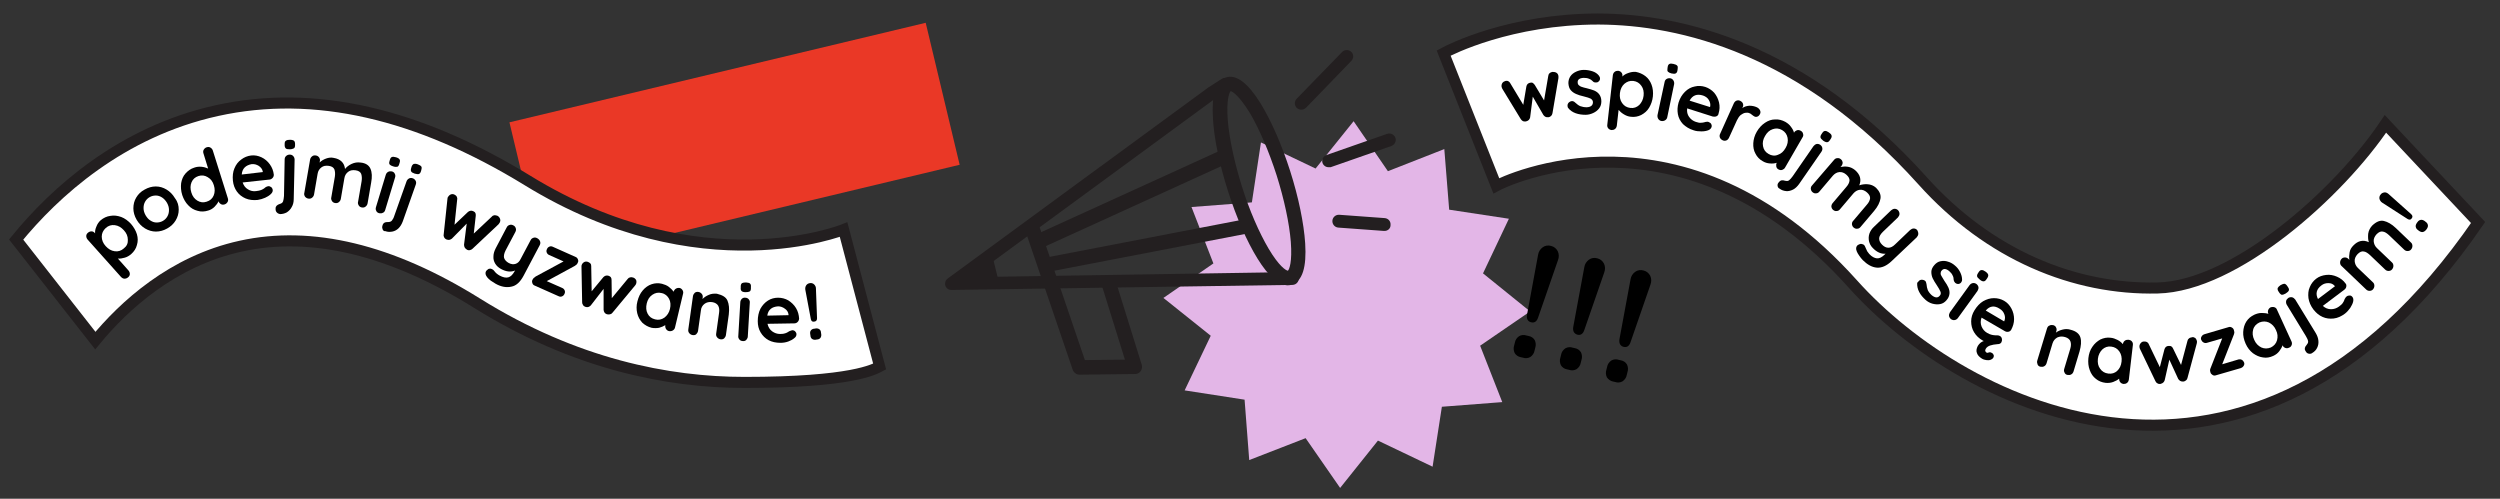 <?xml version="1.0" encoding="utf-8"?>
<!-- Generator: Adobe Illustrator 24.1.0, SVG Export Plug-In . SVG Version: 6.00 Build 0)  -->
<svg version="1.1" id="Warstwa_1" xmlns="http://www.w3.org/2000/svg" xmlns:xlink="http://www.w3.org/1999/xlink" x="0px" y="0px"
	 viewBox="0 0 1130.3 225.5" style="enable-background:new 0 0 1130.3 225.5;" xml:space="preserve">
<rect x="0" y="0" width="1130.3" height="225.5" fill="#333333" stroke="none"/>
<style type="text/css">
	.st0{fill:none;stroke:#EA3826;stroke-width:66;stroke-miterlimit:10;}
	.st1{fill:#E3B6E7;}
	.st2{fill:#FFFFFF;stroke:#231F20;stroke-width:5;stroke-miterlimit:10;}
	.st3{enable-background:new    ;}
	.st4{fill:#231F20;}
</style>
<line class="st0" x1="426.2" y1="42.4" x2="238" y2="87.4"/>
<polygon class="st1" points="691.8,140.8 669.2,156.3 679.2,181.8 651.9,183.9 647.7,211 623,199.2 605.9,220.6 590.3,198.1 
	564.8,208 562.7,180.7 535.6,176.5 547.4,151.8 526,134.7 548.6,119.1 538.7,93.6 566,91.5 570.1,64.4 594.8,76.2 612,54.8 
	627.5,77.4 653,67.4 655.2,94.8 682.2,98.9 670.5,123.6 "/>
<path d="M684.8,159.6c-0.5-1.1-0.6-2.3-0.2-3.5l0.3-1.2c0.2-1.2,0.9-2.2,1.9-2.9c1-0.6,2.3-0.7,3.4-0.3l0.9,0.2
	c1.2,0.2,2.2,0.9,2.8,1.9c0.5,1.1,0.6,2.3,0.2,3.5l-0.3,1.2c-0.2,1.2-0.9,2.2-1.9,2.9c-1,0.6-2.3,0.7-3.4,0.3l-0.9-0.2
	C686.4,161.3,685.4,160.6,684.8,159.6z M690.4,142.3l5-27.1c0.2-1.4,1-2.6,2.1-3.4c1.1-0.8,2.5-1,3.8-0.6c1.3,0.3,2.4,1.2,3,2.4
	c0.6,1.3,0.6,2.7,0.1,4l-9,26c-0.6,1.8-1.7,2.5-3.2,2.1S690.1,144.1,690.4,142.3L690.4,142.3z"/>
<path d="M705.7,165.1c-0.5-1.1-0.6-2.3-0.2-3.5l0.3-1.2c0.2-1.2,0.9-2.2,1.9-2.9c1-0.6,2.3-0.7,3.4-0.3l0.9,0.2
	c1.2,0.2,2.2,0.9,2.8,1.9c0.5,1.1,0.6,2.3,0.2,3.5l-0.3,1.2c-0.2,1.2-0.9,2.2-1.9,2.9c-1,0.6-2.3,0.7-3.4,0.3l-0.9-0.2
	C707.3,166.8,706.3,166.1,705.7,165.1z M711.3,147.8l5-27c0.2-1.4,1-2.6,2.1-3.4c1.1-0.8,2.5-1,3.8-0.6c1.3,0.3,2.4,1.2,3,2.4
	c0.6,1.3,0.6,2.7,0.1,4l-9,26c-0.6,1.8-1.7,2.5-3.2,2.1C711.6,150.8,711,149.6,711.3,147.8z"/>
<path d="M726.5,170.6c-0.5-1.1-0.6-2.3-0.2-3.5l0.3-1.2c0.2-1.2,0.9-2.2,1.9-2.9c1-0.6,2.3-0.7,3.4-0.3l0.9,0.2
	c1.2,0.2,2.2,0.9,2.8,1.9c0.5,1.1,0.6,2.3,0.2,3.5l-0.3,1.2c-0.2,1.2-0.9,2.2-1.9,2.9c-1,0.6-2.3,0.7-3.4,0.3l-0.9-0.2
	C728.2,172.3,727.2,171.6,726.5,170.6z M732.2,153.3l5-27c0.2-1.4,1-2.6,2.1-3.4c1.1-0.8,2.5-1,3.8-0.6c1.3,0.3,2.4,1.2,3,2.4
	c0.6,1.3,0.6,2.7,0.1,4l-9,26c-0.6,1.8-1.7,2.5-3.2,2.1S731.9,155.1,732.2,153.3z"/>
<path class="st2" d="M837.8,128.5c-77.1-86-158-46.3-161.3-44.5L652.7,24c2.9-1.6,30.2-15.4,69.9-15.4h0.3
	c37,0.2,92.4,13.1,146.4,73.2c30,33.4,68.6,49.3,106.2,48.4c35-0.8,82.1-42.9,103-74.2l41.9,44.6
	C1017.6,250.2,887.9,184.4,837.8,128.5z"/>
<g class="st3">
	<path d="M703.7,32.9c0.5,0.3,0.8,0.8,0.9,1.5c0,0.2,0,0.5,0,0.9l-2.7,15.9c-0.1,0.5-0.3,0.9-0.6,1.2c-0.3,0.3-0.7,0.5-1.1,0.6
		l-0.3,0c-0.8,0.1-1.5-0.2-2.1-1l-4.8-8.3l-1.2,9.4c-0.2,0.9-0.8,1.5-1.6,1.7l-0.3,0.1c-0.4,0.1-0.9,0-1.3-0.1
		c-0.4-0.2-0.7-0.5-1-0.9l-8.4-13.8c-0.1-0.2-0.2-0.5-0.3-0.8c-0.1-0.6,0-1.2,0.3-1.7c0.3-0.5,0.8-0.8,1.4-1
		c0.5-0.1,0.9-0.1,1.3,0.1c0.4,0.2,0.7,0.5,0.9,0.9l5.9,9.8l1.4-8.3c0.2-1,0.8-1.5,1.7-1.7c0.5-0.1,0.9-0.1,1.2,0.1s0.6,0.5,0.9,0.9
		l4.2,7l1.9-11.1c0.1-0.5,0.2-0.9,0.6-1.2c0.3-0.3,0.7-0.5,1.3-0.6C702.7,32.5,703.2,32.6,703.7,32.9z"/>
</g>
<g class="st3">
	<path d="M708.7,47.7c0-0.6,0.3-1.2,0.9-1.6c0.3-0.2,0.7-0.4,1.1-0.4c0.5,0,1,0.2,1.5,0.7c0.8,0.7,1.5,1.3,2.3,1.6
		c0.8,0.3,1.8,0.5,2.9,0.5c1.9-0.1,2.8-0.9,2.8-2.3c0-0.7-0.4-1.2-1-1.6c-0.7-0.3-1.7-0.7-3.1-1c-1.4-0.3-2.6-0.7-3.5-1.1
		c-0.9-0.4-1.7-0.9-2.4-1.7s-1-1.8-1.1-3.2c0-1.2,0.3-2.2,0.9-3.1s1.5-1.6,2.6-2.1c1.1-0.5,2.2-0.8,3.5-0.8c1.3,0,2.5,0.2,3.8,0.6
		c1.3,0.4,2.3,1.1,3,2c0.3,0.4,0.5,0.8,0.5,1.3c0,0.6-0.2,1-0.7,1.4c-0.3,0.3-0.7,0.4-1.2,0.4c-0.5,0-1-0.1-1.3-0.5
		c-0.5-0.5-1-0.9-1.8-1.2c-0.7-0.3-1.5-0.4-2.4-0.4c-1.9,0.1-2.8,0.8-2.7,2.1c0,0.5,0.2,1,0.6,1.3c0.4,0.3,0.8,0.6,1.3,0.7
		c0.5,0.2,1.3,0.4,2.2,0.6c1.3,0.3,2.5,0.7,3.3,1c0.9,0.4,1.7,0.9,2.3,1.7s1,1.8,1,3.2c0,1.2-0.3,2.3-1,3.2
		c-0.7,0.9-1.6,1.6-2.7,2.1c-1.1,0.5-2.2,0.8-3.4,0.8c-1.6,0-3.1-0.2-4.5-0.7c-1.4-0.5-2.6-1.3-3.5-2.5
		C708.8,48.5,708.7,48.1,708.7,47.7z"/>
</g>
<g class="st3">
	<path d="M743.9,34.4c1.3,1,2.2,2.3,2.8,3.9c0.6,1.6,0.8,3.4,0.6,5.3c-0.2,1.9-0.8,3.6-1.7,5.1c-0.9,1.5-2.1,2.5-3.6,3.3
		c-1.4,0.7-3,1-4.6,0.8c-1.2-0.1-2.2-0.5-3.2-1.1c-1-0.6-1.8-1.3-2.4-2l-0.8,7.1c-0.1,0.6-0.3,1.1-0.8,1.5c-0.5,0.4-1,0.5-1.6,0.5
		c-0.6-0.1-1.1-0.3-1.5-0.8c-0.4-0.5-0.5-1-0.4-1.7l2.5-22.3c0.1-0.6,0.3-1.1,0.8-1.5c0.5-0.4,1-0.5,1.6-0.5
		c0.6,0.1,1.1,0.3,1.5,0.8c0.4,0.5,0.5,1,0.4,1.7l0,0.1c0.7-0.7,1.5-1.2,2.7-1.6c1.1-0.4,2.2-0.6,3.4-0.5
		C741.1,32.8,742.6,33.4,743.9,34.4z M741.1,47.5c1.1-1.1,1.8-2.5,2-4.2c0.2-1.7-0.1-3.3-1-4.5c-0.9-1.3-2.1-2-3.6-2.2
		c-1.6-0.2-2.9,0.3-4.1,1.3c-1.1,1-1.8,2.4-2,4.2c-0.2,1.7,0.1,3.3,1,4.5c0.9,1.3,2.1,2,3.7,2.2C738.7,49,740,48.5,741.1,47.5z"/>
</g>
<g class="st3">
	<path d="M752.8,54.4c-0.5,0.3-1.1,0.4-1.7,0.3c-0.6-0.1-1.1-0.5-1.4-1c-0.3-0.5-0.4-1.1-0.3-1.7l3.2-14.9c0.1-0.6,0.4-1.1,0.9-1.4
		c0.5-0.3,1.1-0.4,1.7-0.3c0.6,0.1,1.1,0.5,1.4,1c0.3,0.5,0.4,1.1,0.3,1.7L753.8,53C753.7,53.6,753.3,54.1,752.8,54.4z M754.1,32.4
		c-0.3-0.3-0.3-0.8-0.2-1.5l0.1-0.7c0.1-0.7,0.4-1.1,0.8-1.3s1-0.2,1.8,0c0.8,0.2,1.4,0.4,1.7,0.8c0.3,0.3,0.3,0.8,0.2,1.5l-0.1,0.7
		c-0.1,0.7-0.4,1.1-0.8,1.3c-0.4,0.2-1,0.2-1.9,0C754.9,33,754.4,32.7,754.1,32.4z"/>
</g>
<g class="st3">
	<path d="M776,52.6c-0.5,0.2-1.1,0.2-1.6,0.1L762.8,49c-0.2,1.5,0.1,2.8,0.9,3.9c0.8,1.1,1.8,1.8,3,2.2c1,0.3,1.7,0.5,2.3,0.4
		c0.6,0,1.1-0.1,1.5-0.2c0.4-0.1,0.6-0.2,0.8-0.2c0.5-0.1,0.9-0.1,1.3,0.1c0.5,0.2,0.9,0.5,1.1,0.9s0.3,0.9,0.1,1.4
		c-0.2,0.6-0.7,1.1-1.5,1.4c-0.8,0.3-1.8,0.5-3.1,0.5c-1.2,0-2.4-0.1-3.5-0.5c-2-0.6-3.5-1.6-4.8-2.8c-1.2-1.3-2-2.8-2.3-4.5
		c-0.3-1.7-0.2-3.4,0.3-5.2c0.6-2,1.6-3.6,2.9-4.9c1.3-1.3,2.8-2.1,4.4-2.4c1.6-0.4,3.2-0.3,4.8,0.2c1.5,0.5,2.9,1.4,4,2.6
		c1.1,1.3,1.8,2.8,2.2,4.4c0.4,1.7,0.3,3.4-0.2,5C776.9,52,776.6,52.3,776,52.6z M763.9,45.5l9.2,2.9l0.1-0.2c0.2-1,0-2-0.6-3
		c-0.6-1-1.5-1.6-2.6-2C767.2,42.3,765.2,43.1,763.9,45.5z"/>
</g>
<g class="st3">
	<path d="M795.7,49.8c0.3,0.6,0.3,1.1,0.1,1.6c-0.3,0.7-0.7,1.1-1.2,1.3s-1,0.2-1.5-0.1c-0.3-0.2-0.7-0.4-1-0.7
		c-0.1-0.1-0.2-0.2-0.4-0.3c-0.2-0.2-0.4-0.3-0.7-0.4c-0.6-0.3-1.2-0.3-1.9-0.2c-0.7,0.1-1.4,0.5-2.1,1c-0.7,0.6-1.2,1.4-1.7,2.4
		l-3.6,7.9c-0.3,0.6-0.7,1-1.2,1.2c-0.6,0.2-1.1,0.2-1.7-0.1c-0.6-0.3-1-0.7-1.2-1.2c-0.2-0.6-0.2-1.1,0.1-1.7l6.2-13.8
		c0.3-0.6,0.7-1,1.2-1.2c0.6-0.2,1.1-0.2,1.7,0.1c0.6,0.3,1,0.7,1.2,1.2c0.2,0.6,0.2,1.1-0.1,1.7l-0.2,0.4c0.9-0.7,2-1,3.2-1.1
		c1.2,0,2.3,0.2,3.4,0.7C794.9,48.8,795.4,49.2,795.7,49.8z"/>
</g>
<g class="st3">
	<path d="M815.2,60.5c0.2,0.6,0.1,1.1-0.3,1.7l-7.8,13.5c-0.3,0.6-0.8,0.9-1.3,1.1c-0.6,0.2-1.1,0.1-1.7-0.2s-0.9-0.8-1-1.3
		c-0.1-0.6-0.1-1.1,0.2-1.7c-0.9,0.3-1.9,0.4-3.1,0.3c-1.2-0.1-2.2-0.4-3.2-1c-1.5-0.8-2.6-2-3.3-3.4c-0.8-1.4-1.1-3-1-4.8
		c0.1-1.7,0.6-3.5,1.6-5.2c1-1.7,2.2-3,3.7-4s3-1.5,4.6-1.5c1.6-0.1,3.1,0.3,4.6,1.1c1,0.6,1.9,1.3,2.5,2.2c0.7,0.9,1.2,1.8,1.4,2.7
		l0,0c0.3-0.6,0.8-0.9,1.3-1.1c0.6-0.2,1.1-0.1,1.7,0.2S815.1,59.9,815.2,60.5z M803.8,70c1.5-0.5,2.6-1.5,3.5-3.1
		c0.9-1.5,1.2-3.1,0.9-4.6c-0.3-1.5-1.1-2.7-2.5-3.5c-1.4-0.8-2.8-0.9-4.2-0.4c-1.5,0.5-2.6,1.5-3.5,3.1c-0.9,1.5-1.2,3-0.9,4.6
		s1.1,2.7,2.5,3.5C800.9,70.4,802.4,70.6,803.8,70z"/>
</g>
<g class="st3">
	<path d="M803.7,84.1c-0.1-0.5,0-1.1,0.4-1.5l0.2-0.3c0.6-0.8,1.5-1,2.7-0.6c0.8,0.2,1.4,0.2,1.9-0.2c0.5-0.4,1-1,1.6-1.8l9.4-13.6
		c0.4-0.5,0.8-0.8,1.4-1c0.6-0.1,1.1,0,1.7,0.4c0.5,0.4,0.8,0.8,0.9,1.4c0.1,0.6,0,1.1-0.4,1.7l-10.1,14.6c-0.8,1.1-1.7,2-2.7,2.5
		s-2.1,0.8-3.1,0.7c-1.1-0.1-2.1-0.4-3-1.1C804.1,85.1,803.8,84.7,803.7,84.1z M823.1,62.2c-0.1-0.4,0-0.9,0.4-1.5l0.4-0.6
		c0.4-0.6,0.8-0.9,1.3-0.9c0.5,0,1,0.2,1.7,0.7c0.7,0.5,1.1,0.9,1.2,1.4s0,0.9-0.4,1.5l-0.4,0.6c-0.4,0.6-0.8,0.9-1.3,0.9
		c-0.4,0-1-0.2-1.7-0.7C823.6,63,823.2,62.6,823.1,62.2z"/>
</g>
<g class="st3">
	<path d="M850.2,89.8c-0.3,1.7-1.2,3.6-2.9,5.6l-6.1,7.2c-0.4,0.5-0.9,0.8-1.5,0.8c-0.6,0.1-1.1-0.1-1.6-0.5
		c-0.5-0.4-0.7-0.9-0.8-1.5c0-0.6,0.1-1.1,0.6-1.6l6.1-7.2c0.9-1,1.4-2,1.5-2.9c0.1-0.9-0.4-1.8-1.4-2.7c-1-0.9-2.1-1.3-3.2-1.2
		c-1.1,0.1-2.1,0.7-2.9,1.6l-6.1,7.2c-0.4,0.5-0.9,0.8-1.5,0.8c-0.6,0.1-1.1-0.1-1.6-0.5s-0.7-0.9-0.8-1.5c0-0.6,0.2-1.1,0.6-1.6
		l6.1-7.2c0.9-1,1.4-2,1.5-2.9c0.1-0.9-0.4-1.8-1.4-2.7c-1-0.9-2.1-1.3-3.2-1.2c-1.1,0.1-2.1,0.7-2.9,1.6l-6.1,7.2
		c-0.4,0.5-0.9,0.8-1.5,0.8c-0.6,0.1-1.1-0.1-1.6-0.5s-0.7-0.9-0.8-1.5c0-0.6,0.1-1.1,0.6-1.6l9.9-11.5c0.4-0.5,0.9-0.8,1.5-0.8
		c0.6-0.1,1.1,0.1,1.6,0.5s0.7,0.9,0.8,1.5c0,0.6-0.2,1.1-0.6,1.6l-0.4,0.4c1.1-0.2,2.2-0.3,3.4-0.1c1.2,0.2,2.2,0.7,3.2,1.5
		c2.3,2,3,4.3,1.9,6.9c1.1-0.4,2.4-0.6,3.8-0.5c1.4,0.1,2.7,0.6,3.8,1.6C849.7,86.4,850.5,88,850.2,89.8z"/>
</g>
<g class="st3">
	<path d="M867.3,105.7c0,0.6-0.3,1.1-0.7,1.6L855.3,118c-2.3,2.2-4.6,3.2-6.8,3c-2.2-0.2-4.3-1.4-6.3-3.4c-0.6-0.6-1.1-1.3-1.6-2
		c-0.5-0.7-0.9-1.4-1.1-1.9c-0.5-1.2-0.4-2.1,0.3-2.8c0.1-0.1,0.3-0.2,0.5-0.3c0.5-0.3,1-0.4,1.4-0.3c0.4,0.1,0.8,0.2,1.1,0.5
		c0.2,0.2,0.3,0.4,0.4,0.6c0.1,0.2,0.2,0.5,0.4,0.9c0.2,0.4,0.4,0.9,0.6,1.3c0.3,0.4,0.6,0.8,0.9,1.2c1.2,1.3,2.4,1.9,3.5,2
		c1.1,0.1,2.3-0.5,3.6-1.8l0.3-0.3c-2,0.2-4-0.7-5.8-2.6c-0.9-0.9-1.4-1.9-1.7-3.1c-0.2-1.1-0.2-2.2,0.2-3.4
		c0.4-1.1,1.1-2.2,2.1-3.1l7.7-7.4c0.5-0.4,1-0.7,1.6-0.7c0.6,0,1.1,0.2,1.6,0.7c0.4,0.5,0.6,1,0.6,1.6c0,0.6-0.3,1.1-0.7,1.6
		l-6.8,6.5c-1.1,1.1-1.7,2.1-1.7,3c0,1,0.4,1.9,1.3,2.8c0.9,0.9,1.8,1.4,2.9,1.4c1,0,2-0.5,3-1.5l6.8-6.5c0.5-0.4,1-0.7,1.6-0.7
		c0.6,0,1.1,0.2,1.6,0.7C867.1,104.5,867.3,105.1,867.3,105.7z"/>
</g>
<g class="st3">
	<path d="M867.5,127.1c0.4-0.5,1-0.7,1.8-0.6c0.4,0.1,0.7,0.2,1,0.4c0.4,0.3,0.6,0.8,0.7,1.5c0.1,1.1,0.3,2,0.6,2.8
		c0.4,0.8,1,1.6,1.8,2.3c1.5,1.2,2.7,1.3,3.6,0.2c0.5-0.5,0.6-1.2,0.3-1.9c-0.3-0.7-0.8-1.6-1.6-2.8c-0.8-1.2-1.5-2.3-1.9-3.2
		c-0.4-0.9-0.6-1.8-0.6-2.9c0-1,0.5-2.1,1.4-3.1c0.8-0.9,1.7-1.5,2.8-1.7c1.1-0.2,2.2-0.2,3.3,0.2c1.1,0.3,2.2,0.9,3.1,1.7
		c1,0.8,1.8,1.8,2.4,3c0.6,1.2,0.9,2.3,0.9,3.5c0,0.5-0.2,0.9-0.5,1.3c-0.4,0.4-0.8,0.6-1.4,0.6c-0.4,0-0.8-0.2-1.2-0.5
		c-0.4-0.4-0.6-0.8-0.7-1.3c0-0.7-0.1-1.4-0.5-2.1c-0.3-0.7-0.8-1.3-1.5-1.9c-1.4-1.2-2.6-1.3-3.4-0.3c-0.4,0.4-0.5,0.9-0.5,1.3
		c0,0.5,0.2,1,0.5,1.4c0.3,0.5,0.7,1.1,1.2,2c0.8,1.1,1.4,2.1,1.8,3c0.4,0.9,0.6,1.8,0.5,2.8s-0.5,2-1.4,3c-0.8,0.9-1.7,1.5-2.9,1.7
		c-1.1,0.2-2.3,0.1-3.4-0.2s-2.2-0.9-3.1-1.7c-1.2-1.1-2.2-2.2-2.9-3.6c-0.7-1.3-1-2.7-0.9-4.2C867,127.8,867.2,127.4,867.5,127.1z"
		/>
</g>
<g class="st3">
	<path d="M883.8,144.7c-0.6,0.1-1.1,0-1.7-0.4c-0.5-0.4-0.8-0.9-0.9-1.4c-0.1-0.6,0.1-1.1,0.4-1.7l8.9-12.3c0.4-0.5,0.9-0.8,1.4-0.9
		c0.6-0.1,1.1,0,1.7,0.4c0.5,0.4,0.8,0.9,0.9,1.4c0.1,0.6-0.1,1.1-0.4,1.7l-8.9,12.3C884.9,144.2,884.4,144.6,883.8,144.7z
		 M893.9,125c-0.1-0.4,0-0.9,0.4-1.5l0.4-0.6c0.4-0.6,0.8-0.8,1.3-0.8s1,0.2,1.7,0.7c0.7,0.5,1.1,1,1.2,1.4c0.1,0.4,0,0.9-0.4,1.5
		l-0.4,0.6c-0.4,0.6-0.8,0.9-1.3,0.9s-1-0.2-1.7-0.8C894.4,125.8,894,125.4,893.9,125z"/>
</g>
<g class="st3">
	<path d="M908,150c-0.6,0.1-1.1,0-1.6-0.3l-10.5-6.1c-0.5,1.4-0.5,2.7,0,4c0.5,1.2,1.3,2.2,2.5,2.9c0.9,0.5,1.6,0.8,2.2,0.9
		c0.6,0.1,1.1,0.2,1.5,0.2c0.4,0,0.7,0,0.8,0c0.5,0,0.9,0.1,1.3,0.3c0.5,0.3,0.8,0.7,0.9,1.3c0.1,0.6,0,1.1-0.2,1.5
		c-0.3,0.6-0.9,0.9-1.8,0.9c-1.3,0.1-2.4,0.3-3.3,0.6c-0.9,0.3-1.6,0.8-2,1.5c-0.2,0.4-0.3,0.7-0.2,1c0.1,0.3,0.2,0.5,0.5,0.7
		c0.3,0.1,0.6,0.2,0.9,0c0.5-0.2,1-0.2,1.6,0.2c0.4,0.2,0.7,0.6,0.8,1s0,0.9-0.3,1.3c-0.2,0.3-0.6,0.6-1.2,0.8
		c-0.6,0.2-1.2,0.2-1.9,0.1c-0.7-0.1-1.4-0.3-2-0.7c-1.1-0.7-1.9-1.5-2.2-2.5c-0.4-1-0.2-2,0.4-3.2c0.7-1.1,1.6-1.9,2.7-2.2
		l-0.4-0.2c-1.8-1-3.1-2.3-4-3.8c-0.9-1.5-1.3-3.1-1.3-4.9c0-1.7,0.5-3.4,1.5-5c1.1-1.8,2.4-3.2,3.9-4.1c1.6-0.9,3.2-1.4,4.9-1.4
		c1.7,0,3.2,0.4,4.6,1.2c1.4,0.8,2.5,2,3.3,3.5c0.8,1.5,1.2,3.1,1.2,4.8c0,1.7-0.5,3.3-1.3,4.8C909,149.6,908.6,149.9,908,150z
		 M897.8,140.4l8.3,4.9l0.1-0.2c0.4-0.9,0.4-2,0-3c-0.4-1.1-1.1-1.9-2.1-2.5C901.7,138,899.6,138.3,897.8,140.4z"/>
</g>
<g class="st3">
	<path d="M940.6,152.6c0.5,1.7,0.3,3.8-0.4,6.3l-2.7,9c-0.2,0.6-0.5,1.1-1.1,1.4c-0.5,0.3-1.1,0.3-1.7,0.2s-1.1-0.5-1.3-1.1
		c-0.3-0.5-0.3-1.1-0.1-1.7l2.7-9c0.4-1.3,0.4-2.4,0.1-3.3c-0.3-0.9-1.1-1.6-2.4-2c-1.4-0.4-2.5-0.3-3.6,0.2c-1,0.6-1.7,1.4-2.1,2.6
		l-2.7,9c-0.2,0.6-0.5,1.1-1.1,1.4c-0.5,0.3-1.1,0.3-1.7,0.2s-1.1-0.5-1.3-1.1s-0.3-1.1-0.1-1.7l4.4-14.5c0.2-0.6,0.5-1.1,1.1-1.3
		c0.5-0.3,1.1-0.3,1.7-0.2c0.6,0.2,1.1,0.5,1.3,1.1c0.3,0.5,0.3,1.1,0.1,1.7l-0.2,0.6c0.9-0.7,1.9-1.1,3.1-1.4
		c1.2-0.3,2.4-0.3,3.6,0.1C938.6,149.7,940.1,150.9,940.6,152.6z"/>
</g>
<g class="st3">
	<path d="M963.9,154.4c0.4,0.5,0.5,1,0.4,1.7l-1.8,15.5c-0.1,0.6-0.3,1.1-0.8,1.5c-0.5,0.4-1,0.5-1.6,0.5c-0.6-0.1-1.1-0.3-1.5-0.8
		c-0.4-0.5-0.5-1-0.5-1.6c-0.7,0.6-1.6,1.1-2.7,1.5c-1.1,0.4-2.2,0.5-3.4,0.4c-1.7-0.2-3.2-0.8-4.4-1.8c-1.3-1-2.2-2.3-2.8-4
		c-0.6-1.6-0.8-3.4-0.6-5.4c0.2-1.9,0.8-3.7,1.8-5.1c1-1.5,2.2-2.5,3.6-3.3c1.5-0.7,3-1,4.6-0.8c1.2,0.1,2.2,0.5,3.2,1
		c1,0.5,1.8,1.2,2.4,1.9l0,0c0.1-0.6,0.3-1.1,0.8-1.5c0.5-0.4,1-0.5,1.6-0.5C963,153.7,963.5,153.9,963.9,154.4z M957.2,167.7
		c1.1-1,1.8-2.4,2-4.2c0.2-1.8-0.1-3.3-1-4.6c-0.9-1.3-2.1-2-3.7-2.2c-1.6-0.2-2.9,0.3-4,1.3c-1.1,1.1-1.8,2.5-2,4.2
		c-0.2,1.8,0.1,3.3,1,4.5c0.9,1.3,2.1,2,3.7,2.2S956.1,168.7,957.2,167.7z"/>
</g>
<g class="st3">
	<path d="M992.5,152.8c0.4,0.4,0.7,0.9,0.8,1.6c0,0.2,0,0.5-0.1,0.9l-4.2,15.6c-0.1,0.5-0.3,0.8-0.7,1.1c-0.4,0.3-0.8,0.5-1.2,0.5
		l-0.3,0c-0.8,0-1.5-0.4-2-1.2l-4-8.7l-2.1,9.3c-0.3,0.9-0.9,1.4-1.7,1.6l-0.3,0.1c-0.4,0-0.9,0-1.3-0.3c-0.4-0.2-0.7-0.5-0.9-1
		l-7-14.6c-0.1-0.3-0.2-0.5-0.2-0.8c-0.1-0.6,0.1-1.2,0.5-1.7c0.4-0.5,0.9-0.8,1.5-0.8c0.5,0,0.9,0,1.3,0.2c0.4,0.2,0.7,0.5,0.9,1
		l5,10.4l2.1-8.1c0.3-0.9,0.9-1.5,1.9-1.5c0.5,0,0.9,0,1.2,0.2c0.3,0.2,0.6,0.5,0.8,1l3.6,7.4l2.9-10.9c0.1-0.5,0.3-0.8,0.7-1.1
		c0.3-0.3,0.8-0.4,1.3-0.5C991.5,152.3,992,152.5,992.5,152.8z"/>
</g>
<g class="st3">
	<path d="M1013.6,162.7c0.5,0.3,0.8,0.7,1,1.2c0.2,0.5,0.1,1.1-0.2,1.5c-0.3,0.5-0.7,0.8-1.2,1l-11.4,3.3c-0.5,0.2-1.1,0.1-1.5-0.2
		s-0.8-0.6-0.9-1.1c-0.1-0.4-0.2-0.7-0.2-1c0-0.3,0.1-0.7,0.3-1.1l5.2-13.3l-6.9,2c-0.6,0.2-1.1,0.1-1.6-0.2s-0.8-0.7-1-1.2
		c-0.2-0.5-0.1-1.1,0.2-1.5c0.3-0.5,0.7-0.8,1.3-1l10.9-3.2c0.5-0.2,1-0.1,1.5,0.2c0.5,0.3,0.8,0.7,0.9,1.2c0.1,0.4,0.2,0.7,0.2,0.9
		c0,0.3-0.1,0.6-0.2,1l-5.3,13.5l7.4-2.2C1012.6,162.4,1013.1,162.4,1013.6,162.7z"/>
</g>
<g class="st3">
	<path d="M1028.3,138.9c0.6,0.2,1,0.6,1.2,1.2l6.5,14.2c0.3,0.6,0.3,1.2,0.1,1.7c-0.2,0.6-0.6,1-1.2,1.2c-0.6,0.3-1.1,0.3-1.7,0.1
		c-0.5-0.2-1-0.6-1.2-1.2c-0.3,0.9-0.8,1.8-1.5,2.7s-1.6,1.6-2.7,2.1c-1.5,0.7-3.1,1-4.7,0.7c-1.6-0.2-3.1-0.9-4.5-1.9
		c-1.4-1.1-2.5-2.5-3.3-4.3c-0.8-1.8-1.2-3.6-1.1-5.3c0.1-1.7,0.5-3.3,1.4-4.7c0.9-1.4,2.1-2.4,3.6-3.1c1.1-0.5,2.2-0.8,3.3-0.8
		s2.1,0.1,3.1,0.4l0,0c-0.3-0.6-0.3-1.2-0.1-1.7c0.2-0.6,0.6-1,1.2-1.3C1027.1,138.8,1027.7,138.7,1028.3,138.9z M1029.5,153.8
		c0.4-1.5,0.3-3-0.5-4.6c-0.7-1.6-1.8-2.7-3.2-3.4c-1.4-0.6-2.8-0.6-4.3,0c-1.4,0.7-2.4,1.7-2.8,3.2s-0.3,3,0.5,4.7
		c0.7,1.6,1.8,2.7,3.2,3.4c1.4,0.6,2.8,0.6,4.3,0C1028.1,156.4,1029.1,155.3,1029.5,153.8z"/>
</g>
<g class="st3">
	<path d="M1031.7,133.3c-0.4-0.1-0.8-0.4-1.2-1l-0.4-0.6c-0.4-0.6-0.4-1.1-0.3-1.5c0.2-0.4,0.6-0.8,1.3-1.3c0.7-0.4,1.3-0.6,1.8-0.6
		c0.4,0.1,0.8,0.4,1.2,1l0.4,0.6c0.4,0.6,0.5,1.1,0.3,1.5c-0.2,0.4-0.6,0.8-1.4,1.3C1032.7,133.1,1032.1,133.3,1031.7,133.3z
		 M1043.8,159.9c-0.5-0.1-1-0.4-1.3-1l-0.2-0.3c-0.5-0.8-0.3-1.7,0.6-2.7c0.5-0.6,0.8-1.2,0.6-1.8c-0.1-0.6-0.5-1.3-1-2.2l-8.6-14.1
		c-0.3-0.5-0.4-1.1-0.3-1.7c0.1-0.6,0.5-1,1-1.4c0.5-0.3,1.1-0.4,1.7-0.3c0.6,0.2,1,0.5,1.4,1l9.3,15.2c0.7,1.2,1.1,2.3,1.2,3.5
		c0.1,1.2-0.1,2.2-0.6,3.2c-0.5,1-1.2,1.7-2.2,2.3C1044.9,160,1044.4,160,1043.8,159.9z"/>
</g>
<g class="st3">
	<path d="M1060.8,129.6c-0.1,0.6-0.4,1-0.9,1.4l-9.7,7.3c1.1,1,2.3,1.5,3.7,1.5c1.3,0,2.5-0.4,3.6-1.2c0.8-0.6,1.4-1.1,1.7-1.6
		c0.3-0.5,0.6-0.9,0.7-1.3c0.1-0.4,0.2-0.6,0.3-0.7c0.2-0.4,0.5-0.8,0.8-1c0.4-0.3,0.9-0.4,1.4-0.4s0.9,0.3,1.2,0.7
		c0.4,0.5,0.5,1.2,0.3,2.1c-0.2,0.9-0.7,1.8-1.3,2.8c-0.7,1-1.5,1.9-2.4,2.6c-1.6,1.2-3.3,2-5.1,2.2s-3.4,0-5-0.7
		c-1.6-0.7-2.9-1.8-4.1-3.3c-1.3-1.7-2-3.4-2.3-5.2c-0.2-1.8-0.1-3.5,0.6-5c0.6-1.5,1.6-2.8,2.9-3.8c1.3-1,2.8-1.5,4.5-1.7
		c1.7-0.2,3.3,0.1,4.9,0.8c1.6,0.7,2.9,1.7,3.9,3.1C1060.8,128.5,1060.9,129,1060.8,129.6z M1048,135.2l7.7-5.8l-0.2-0.2
		c-0.7-0.8-1.6-1.2-2.8-1.2c-1.2,0-2.2,0.3-3.1,1C1047.3,130.7,1046.8,132.8,1048,135.2z"/>
</g>
<g class="st3">
	<path d="M1077.8,99.9c1.7,0.4,3.5,1.4,5.4,3.2l6.8,6.5c0.5,0.4,0.7,1,0.7,1.6c0,0.6-0.2,1.1-0.6,1.6c-0.4,0.5-1,0.7-1.6,0.7
		c-0.6,0-1.1-0.2-1.6-0.7l-6.8-6.5c-1-0.9-1.9-1.5-2.8-1.6c-0.9-0.2-1.8,0.2-2.8,1.2c-0.9,1-1.4,2.1-1.3,3.2c0.1,1.1,0.5,2.1,1.4,3
		l6.8,6.5c0.5,0.4,0.7,1,0.7,1.6c0,0.6-0.2,1.1-0.6,1.6c-0.4,0.5-1,0.7-1.6,0.7c-0.6,0-1.1-0.2-1.6-0.7l-6.8-6.5
		c-1-0.9-1.9-1.5-2.8-1.6c-0.9-0.2-1.8,0.2-2.8,1.2c-0.9,1-1.4,2.1-1.3,3.2c0.1,1.1,0.5,2.1,1.4,3l6.8,6.5c0.5,0.4,0.7,1,0.7,1.6
		c0,0.6-0.2,1.1-0.6,1.6c-0.4,0.5-1,0.7-1.6,0.7c-0.6,0-1.1-0.2-1.6-0.7l-11-10.5c-0.5-0.4-0.7-1-0.7-1.6c0-0.6,0.2-1.1,0.6-1.6
		s1-0.7,1.6-0.7c0.6,0,1.1,0.2,1.6,0.7l0.4,0.4c-0.2-1.1-0.1-2.2,0.1-3.4c0.2-1.2,0.8-2.2,1.7-3.1c2.1-2.2,4.5-2.7,7-1.5
		c-0.4-1.1-0.4-2.4-0.3-3.8c0.2-1.4,0.8-2.6,1.8-3.7C1074.4,100.2,1076.1,99.5,1077.8,99.9z"/>
</g>
<g class="st3">
	<path d="M1088.5,99l-11.5-7.4c-0.6-0.4-1-1-1.2-1.7c-0.1-0.7,0-1.3,0.5-1.9c0.4-0.6,1-0.9,1.7-1c0.7-0.1,1.3,0.2,1.9,0.7l10.2,9.1
		c0.7,0.6,0.8,1.3,0.3,1.9C1090,99.4,1089.3,99.5,1088.5,99z M1095.4,104.9c-0.5,0.1-1.1-0.1-1.7-0.5l-0.5-0.4
		c-0.6-0.4-0.9-0.9-1-1.5c-0.1-0.5,0.1-1.1,0.5-1.7l0.3-0.4c0.4-0.6,0.9-0.9,1.5-1c0.5-0.1,1.1,0.1,1.7,0.5l0.5,0.4
		c0.6,0.4,0.9,0.9,1,1.5c0.1,0.5-0.1,1.1-0.5,1.7l-0.3,0.4C1096.4,104.5,1095.9,104.8,1095.4,104.9z"/>
</g>
<path class="st4" d="M430.1,131.1c-1.6,0-2.9-1.3-2.8-2.9c0-0.9,0.4-1.7,1.2-2.3l118-86.5l0.2-0.1l5.6-3.6c1.3-0.9,3.1-0.5,4,0.9
	c0.9,1.3,0.5,3.1-0.9,4l-5.5,3.6l-110.6,81.1l144.8-2.3c1.6-0.1,3,1.1,3.1,2.7c0.1,1.6-1.1,3-2.7,3.1c-0.1,0-0.2,0-0.3,0
	L430.1,131.1L430.1,131.1z"/>
<path class="st4" d="M582.2,129c-4.1-0.1-8.7-4.1-13.6-12s-9.6-18.7-13.4-30.6s-6.3-23.6-6.8-32.8c-0.7-10.9,1.3-17.1,5.9-18.6
	s9.9,2.5,15.6,11.7c4.8,7.8,9.6,18.7,13.4,30.6l0,0c3.8,11.9,6.2,23.6,6.8,32.7c0.7,10.9-1.3,17.1-5.9,18.6
	C583.6,128.9,582.9,129,582.2,129z M556.4,41.2c-0.6,0.6-2,3.9-1.3,13.1c0.7,8.5,3,19.1,6.4,30s7.8,20.9,12.1,28.2
	c4.7,7.9,7.8,9.8,8.7,9.9c0.6-0.6,2-3.9,1.3-13.1c-0.7-8.5-3-19.2-6.4-30l0,0c-3.5-10.9-7.8-20.9-12.1-28.2
	C560.3,43.3,557.2,41.3,556.4,41.2z"/>
<path class="st4" d="M470.3,112.1c-1.8,0-3.3-1.5-3.3-3.4c0-1.2,0.7-2.4,1.9-2.9l82.5-37.6c1.7-0.8,3.6-0.1,4.4,1.6s0.1,3.6-1.6,4.4
	l-82.5,37.6C471.3,112,470.8,112.1,470.3,112.1z"/>
<path class="st4" d="M473.8,122.9c-1.8,0-3.3-1.5-3.3-3.3c0-1.6,1.1-2.9,2.6-3.2L563.5,99c1.8-0.4,3.5,0.8,3.9,2.5
	c0.4,1.8-0.8,3.5-2.5,3.9l0,0l-90.3,17.4C474.3,122.9,474.1,122.9,473.8,122.9z"/>
<path class="st4" d="M588.3,49.6c-0.7,0-1.4-0.3-2-0.8c-1.1-1.1-1.2-2.9-0.1-4.1c0,0,0,0,0,0l20.6-21.2c1.1-1.1,2.9-1.2,4.1-0.1
	s1.2,2.9,0.1,4.1l-20.5,21.2C589.9,49.3,589.1,49.6,588.3,49.6z"/>
<path class="st4" d="M625.8,104.4h-0.2l-20.5-1.5c-1.6-0.1-2.8-1.5-2.7-3.1c0.1-1.6,1.5-2.8,3.1-2.7l20.5,1.5c1.6,0.1,2.8,1.4,2.7,3
	C628.8,103.3,627.4,104.5,625.8,104.4L625.8,104.4z"/>
<path class="st4" d="M600.6,75.6c-1.6,0-2.9-1.4-2.8-2.9c0-1.2,0.8-2.2,1.9-2.6l27.5-9.6c1.5-0.5,3.1,0.3,3.7,1.8
	c0.5,1.5-0.3,3.1-1.8,3.7l0,0l-27.5,9.6C601.3,75.6,601,75.6,600.6,75.6z"/>
<path class="st4" d="M488.1,169.4c-1.4,0-2.6-0.9-3.1-2.2L463.8,105c-0.6-1.7,0.3-3.6,2.1-4.2s3.6,0.3,4.2,2.1l0,0l20.4,59.9
	l18.1-0.2l-10.4-33.4c-0.5-1.8,0.5-3.6,2.2-4.1c1.8-0.5,3.6,0.5,4.1,2.2l11.7,37.6c0.5,1.7-0.4,3.6-2.2,4.1c-0.3,0.1-0.6,0.1-1,0.1
	L488.1,169.4L488.1,169.4z"/>
<polygon class="st4" points="448.2,113.7 452,129.2 428.1,129.3 "/>
<path class="st2" d="M336.6,172.9c-34.5,0-76.6-8.2-120.9-35.8c-38.8-24.2-74.8-32.9-106.9-25.8c-30.9,6.8-52.8,27-65.7,42.7
	L7.3,108.3C24.7,87,54.6,59.6,98.1,50c44-9.7,91,1.3,140.4,31.6c78.4,48.2,142.9,22.2,142.9,22.2l16.3,61.9
	C395.4,166.9,385.4,172.9,336.6,172.9z"/>
<g class="st3">
	<path d="M49.9,97.6c1.6-0.3,3.2-0.1,4.9,0.5c1.6,0.6,3.1,1.7,4.4,3.1c1.3,1.5,2.2,3.1,2.7,4.7c0.5,1.7,0.5,3.3,0,4.9
		c-0.4,1.6-1.3,2.9-2.5,4c-0.9,0.8-1.9,1.4-3,1.7c-1.1,0.3-2.1,0.5-3.1,0.4l4.8,5.4c0.4,0.5,0.6,1,0.6,1.6c0,0.6-0.3,1.1-0.8,1.5
		c-0.5,0.4-1,0.6-1.6,0.6c-0.6,0-1.1-0.3-1.6-0.8l-15.1-16.9c-0.4-0.5-0.6-1-0.6-1.6c0-0.6,0.3-1.1,0.8-1.5c0.5-0.4,1-0.6,1.6-0.6
		c0.6,0,1.1,0.3,1.5,0.8l0.1,0.1c-0.1-0.9,0.1-2,0.6-3.1c0.4-1.1,1.1-2.1,1.9-2.8C46.8,98.5,48.3,97.8,49.9,97.6z M57.8,108.4
		c0-1.6-0.6-3-1.8-4.3c-1.2-1.3-2.5-2.1-4.1-2.3c-1.5-0.2-2.9,0.2-4.1,1.3c-1.2,1.1-1.8,2.4-1.8,3.9c0,1.5,0.6,3,1.8,4.3
		c1.2,1.3,2.5,2.1,4.1,2.3c1.5,0.2,2.9-0.2,4.1-1.3C57.3,111.3,57.9,110,57.8,108.4z"/>
</g>
<g class="st3">
	<path d="M80.8,94.8c0,1.8-0.5,3.4-1.4,4.9c-0.9,1.5-2.2,2.7-3.8,3.6c-1.6,0.9-3.3,1.4-5.1,1.4c-1.7,0-3.4-0.5-4.9-1.4
		c-1.5-0.9-2.8-2.2-3.8-3.9c-1-1.7-1.5-3.5-1.5-5.2c0-1.8,0.4-3.4,1.3-4.9c0.9-1.5,2.1-2.7,3.8-3.6c1.6-0.9,3.3-1.4,5-1.4
		c1.8,0,3.4,0.5,4.9,1.4c1.5,0.9,2.8,2.2,3.8,3.9C80.4,91.3,80.8,93,80.8,94.8z M73.3,89.3c-0.9-0.6-1.9-0.9-2.8-0.9
		c-1,0-1.9,0.2-2.8,0.7c-0.9,0.5-1.6,1.2-2.1,2.1c-0.5,0.9-0.7,1.8-0.7,2.9s0.3,2.1,0.9,3.2c0.6,1,1.3,1.9,2.2,2.4
		c0.9,0.6,1.8,0.9,2.8,0.9c1,0,1.9-0.2,2.8-0.7c0.9-0.5,1.6-1.2,2.1-2.1c0.5-0.9,0.7-1.8,0.7-2.9c0-1.1-0.3-2.1-0.9-3.2
		C74.9,90.7,74.2,89.9,73.3,89.3z"/>
</g>
<g class="st3">
	<path d="M95.1,66.7c0.5,0.3,0.9,0.7,1.1,1.3l6.8,21.6c0.2,0.6,0.2,1.2-0.1,1.7c-0.3,0.5-0.7,0.9-1.3,1.1c-0.6,0.2-1.2,0.2-1.7-0.1
		c-0.5-0.3-0.9-0.7-1.1-1.3c-0.4,0.9-1,1.7-1.8,2.5c-0.8,0.8-1.8,1.4-2.9,1.7c-1.6,0.5-3.2,0.6-4.8,0.1c-1.6-0.4-3-1.2-4.2-2.5
		c-1.2-1.2-2.1-2.8-2.7-4.6c-0.6-1.9-0.7-3.7-0.5-5.4c0.3-1.7,0.9-3.2,2-4.4s2.3-2.1,3.9-2.6c1.1-0.4,2.2-0.5,3.3-0.4
		c1.1,0.1,2.1,0.4,3,0.8L92,69.4c-0.2-0.6-0.2-1.2,0.1-1.7c0.3-0.5,0.7-0.9,1.3-1.1C94,66.4,94.6,66.4,95.1,66.7z M96.6,88.4
		c0.6-1.4,0.6-3,0.1-4.6c-0.5-1.7-1.4-2.9-2.8-3.7c-1.3-0.8-2.7-1-4.2-0.5c-1.5,0.5-2.5,1.4-3.1,2.8c-0.6,1.4-0.6,3-0.1,4.6
		c0.5,1.7,1.4,2.9,2.7,3.7c1.3,0.8,2.7,1,4.2,0.5C95,90.7,96,89.8,96.6,88.4z"/>
</g>
<g class="st3">
	<path d="M123.2,80.5c-0.4,0.4-0.9,0.7-1.5,0.7l-12,1.3c0.5,1.4,1.2,2.4,2.4,3.1c1.1,0.7,2.4,1,3.7,0.8c1-0.1,1.8-0.3,2.3-0.5
		c0.5-0.2,1-0.5,1.3-0.7c0.3-0.2,0.5-0.4,0.6-0.5c0.4-0.3,0.8-0.4,1.2-0.5c0.5-0.1,1,0.1,1.4,0.4c0.4,0.3,0.6,0.7,0.7,1.2
		c0.1,0.7-0.2,1.3-0.8,1.9c-0.6,0.6-1.5,1.2-2.6,1.7c-1.1,0.5-2.2,0.8-3.4,1c-2,0.2-3.9,0-5.5-0.7c-1.6-0.7-2.9-1.7-3.9-3.1
		c-1-1.4-1.6-3-1.8-4.9c-0.2-2.1,0-4,0.7-5.6c0.7-1.7,1.7-3,3.1-4c1.3-1,2.8-1.6,4.4-1.8c1.6-0.2,3.2,0.1,4.7,0.8
		c1.5,0.7,2.8,1.8,3.8,3.2c1,1.4,1.6,2.9,1.8,4.7C123.8,79.6,123.6,80.1,123.2,80.5z M109.3,78.9l9.5-1.1l0-0.3
		c-0.2-1-0.8-1.8-1.8-2.5c-1-0.6-2-0.9-3.2-0.8C111.1,74.7,109.5,76.2,109.3,78.9z"/>
</g>
<g class="st3">
	<path d="M125.2,96.1c-0.4-0.4-0.6-0.9-0.6-1.5l0-0.4c0-1,0.7-1.6,1.9-2c0.8-0.2,1.3-0.6,1.5-1.2c0.2-0.6,0.3-1.4,0.4-2.4l0.3-16.5
		c0-0.6,0.2-1.2,0.7-1.6c0.4-0.4,1-0.6,1.6-0.6c0.6,0,1.2,0.2,1.6,0.7c0.4,0.4,0.6,1,0.6,1.6L132.8,90c0,1.4-0.3,2.6-0.9,3.6
		c-0.5,1-1.3,1.8-2.2,2.4c-0.9,0.5-2,0.8-3.1,0.8C126.1,96.7,125.6,96.5,125.2,96.1z M129.2,67.1c-0.3-0.3-0.5-0.8-0.5-1.4l0-0.7
		c0-0.7,0.2-1.2,0.6-1.4c0.4-0.3,1-0.4,1.8-0.4c0.9,0,1.5,0.2,1.8,0.4c0.3,0.3,0.5,0.8,0.5,1.4l0,0.7c0,0.7-0.2,1.2-0.6,1.4
		c-0.4,0.2-1,0.4-1.8,0.4C130.1,67.5,129.5,67.4,129.2,67.1z"/>
</g>
<g class="st3">
	<path d="M167.5,76.3c0.7,1.6,0.8,3.7,0.3,6.3l-1.6,9.3c-0.1,0.6-0.4,1.1-0.9,1.5c-0.5,0.4-1,0.5-1.7,0.4c-0.6-0.1-1.1-0.4-1.4-0.9
		c-0.3-0.5-0.5-1.1-0.3-1.7l1.6-9.3c0.2-1.3,0.1-2.4-0.2-3.3c-0.4-0.9-1.2-1.4-2.5-1.6c-1.4-0.2-2.5,0-3.4,0.7
		c-0.9,0.7-1.5,1.6-1.7,2.9l-1.6,9.3c-0.1,0.6-0.4,1.1-0.9,1.5c-0.5,0.4-1,0.5-1.7,0.4c-0.6-0.1-1.1-0.4-1.4-0.9
		c-0.3-0.5-0.5-1.1-0.3-1.7l1.6-9.3c0.2-1.3,0.1-2.4-0.2-3.3c-0.4-0.9-1.2-1.4-2.5-1.6c-1.4-0.2-2.5,0-3.4,0.7
		c-0.9,0.7-1.5,1.6-1.7,2.9l-1.6,9.3c-0.1,0.6-0.4,1.1-0.9,1.5c-0.5,0.4-1,0.5-1.7,0.4c-0.6-0.1-1.1-0.4-1.5-0.9
		c-0.3-0.5-0.5-1.1-0.3-1.7l2.6-15c0.1-0.6,0.4-1.1,0.9-1.5c0.5-0.4,1-0.5,1.7-0.4s1.1,0.4,1.5,0.9c0.3,0.5,0.5,1.1,0.3,1.7
		l-0.1,0.6c0.8-0.8,1.8-1.4,2.9-1.8c1.1-0.4,2.3-0.6,3.5-0.3c3,0.5,4.8,2.2,5.1,5c0.7-0.9,1.7-1.7,3-2.3c1.3-0.6,2.6-0.8,4-0.6
		C165.3,73.7,166.8,74.7,167.5,76.3z"/>
</g>
<g class="st3">
	<path d="M173.1,96.2c-0.5,0.3-1.1,0.3-1.7,0.2c-0.6-0.2-1.1-0.5-1.3-1.1c-0.3-0.5-0.3-1.1-0.1-1.7l4.4-14.5
		c0.2-0.6,0.5-1.1,1.1-1.4c0.5-0.3,1.1-0.3,1.7-0.2c0.6,0.2,1.1,0.5,1.3,1.1c0.3,0.5,0.3,1.1,0.1,1.7l-4.4,14.5
		C174,95.5,173.7,96,173.1,96.2z M176.2,74.4c-0.3-0.4-0.3-0.9-0.1-1.5l0.2-0.7c0.2-0.7,0.5-1.1,0.9-1.2c0.4-0.2,1-0.1,1.8,0.1
		c0.8,0.2,1.4,0.6,1.6,0.9c0.3,0.4,0.3,0.9,0.1,1.5l-0.2,0.7c-0.2,0.7-0.5,1.1-0.9,1.2c-0.4,0.1-1,0.1-1.9-0.2
		C177,75,176.5,74.7,176.2,74.4z"/>
</g>
<g class="st3">
	<path d="M173,103.7c-0.2-0.5-0.3-1-0.1-1.6l0.1-0.4c0.3-0.9,1.1-1.4,2.4-1.3c0.8,0,1.4-0.2,1.8-0.7c0.4-0.5,0.8-1.2,1.1-2.2
		l5.5-15.5c0.2-0.6,0.6-1,1.1-1.3c0.5-0.3,1.1-0.3,1.7-0.1c0.6,0.2,1,0.6,1.3,1.1s0.3,1.1,0.1,1.7l-5.9,16.7
		c-0.5,1.3-1.1,2.3-1.9,3.1c-0.8,0.8-1.8,1.3-2.8,1.5c-1.1,0.2-2.1,0.2-3.2-0.2C173.6,104.6,173.2,104.2,173,103.7z M185.9,77.5
		c-0.2-0.4-0.2-0.9,0-1.5l0.2-0.7c0.2-0.6,0.6-1,1-1.2c0.4-0.1,1-0.1,1.8,0.2c0.8,0.3,1.3,0.6,1.6,1c0.2,0.4,0.2,0.9,0,1.5l-0.2,0.7
		c-0.2,0.7-0.6,1.1-1,1.2c-0.4,0.1-1,0-1.8-0.2C186.6,78.2,186.1,77.9,185.9,77.5z"/>
</g>
<g class="st3">
	<path d="M226.1,99c0.2,0.6,0.1,1.1-0.2,1.7c-0.1,0.2-0.3,0.4-0.5,0.7l-11.8,11.1c-0.3,0.3-0.7,0.5-1.2,0.6c-0.5,0.1-0.9,0-1.3-0.2
		l-0.2-0.2c-0.7-0.4-1.1-1.1-1.1-2.1l1.2-9.5l-6.7,6.8c-0.8,0.6-1.5,0.7-2.3,0.4l-0.3-0.1c-0.4-0.2-0.7-0.5-0.9-0.9
		c-0.2-0.4-0.3-0.8-0.2-1.3l1.7-16.1c0-0.3,0.1-0.6,0.2-0.8c0.3-0.5,0.7-0.9,1.3-1.2c0.6-0.2,1.1-0.2,1.7,0.1c0.4,0.2,0.8,0.5,1,0.9
		c0.2,0.4,0.3,0.8,0.2,1.3l-1.2,11.4l6.1-5.8c0.8-0.6,1.6-0.7,2.4-0.3c0.5,0.2,0.8,0.5,0.9,0.8c0.2,0.3,0.2,0.7,0.2,1.2l-0.9,8.1
		l8.2-7.7c0.3-0.4,0.7-0.5,1.2-0.6c0.4,0,0.9,0.1,1.4,0.3C225.6,98,225.9,98.4,226.1,99z"/>
</g>
<g class="st3">
	<path d="M244.2,109.2c0.2,0.6,0.1,1.1-0.2,1.7l-7.3,13.8c-1.5,2.8-3.3,4.5-5.5,4.9c-2.2,0.5-4.6,0.1-7.1-1.3
		c-0.7-0.4-1.5-0.9-2.2-1.4c-0.7-0.5-1.2-1-1.6-1.5c-0.8-1-1-1.9-0.6-2.7c0.1-0.2,0.2-0.3,0.4-0.5c0.4-0.4,0.8-0.7,1.2-0.7
		c0.4-0.1,0.9,0,1.2,0.2c0.2,0.1,0.4,0.3,0.6,0.4c0.1,0.1,0.3,0.4,0.6,0.7c0.3,0.4,0.6,0.7,1,1c0.4,0.3,0.8,0.6,1.2,0.8
		c1.5,0.8,2.8,1.1,3.9,0.8c1.1-0.3,2-1.2,2.9-2.8l0.2-0.3c-1.9,0.8-4,0.6-6.4-0.7c-1.1-0.6-2-1.4-2.6-2.4c-0.6-1-0.9-2.1-0.8-3.3
		c0-1.2,0.4-2.4,1-3.6l5-9.5c0.3-0.6,0.7-0.9,1.3-1.1c0.6-0.2,1.1-0.1,1.7,0.2c0.6,0.3,0.9,0.7,1.1,1.3c0.2,0.6,0.1,1.1-0.2,1.7
		l-4.4,8.3c-0.7,1.4-0.9,2.5-0.7,3.4c0.3,0.9,1,1.7,2.1,2.3c1.1,0.6,2.2,0.7,3.1,0.4c1-0.3,1.8-1.1,2.4-2.4l4.4-8.3
		c0.3-0.6,0.7-0.9,1.3-1.1c0.6-0.2,1.1-0.1,1.7,0.2C243.7,108.2,244,108.6,244.2,109.2z"/>
</g>
<g class="st3">
	<path d="M255.3,131.3c0.2,0.5,0.2,1-0.1,1.6c-0.2,0.5-0.6,0.9-1.1,1.1s-1,0.2-1.6-0.1l-10.8-4.8c-0.5-0.2-0.9-0.6-1-1.1
		c-0.2-0.5-0.2-1,0-1.4c0.2-0.4,0.4-0.7,0.6-0.9c0.2-0.2,0.5-0.4,0.9-0.7l12.6-6.8l-6.5-2.9c-0.5-0.2-0.9-0.6-1.1-1.1
		c-0.2-0.5-0.2-1,0.1-1.6c0.2-0.5,0.6-0.9,1.1-1.1c0.5-0.2,1-0.2,1.6,0.1l10.3,4.6c0.5,0.2,0.8,0.6,1,1.1c0.2,0.5,0.2,1-0.1,1.5
		c-0.1,0.3-0.3,0.6-0.5,0.8c-0.2,0.2-0.5,0.4-0.8,0.6l-12.7,6.9l7,3.1C254.7,130.4,255.1,130.8,255.3,131.3z"/>
</g>
<g class="st3">
	<path d="M287.6,126.6c0.2,0.5,0.2,1.1,0,1.7c-0.1,0.2-0.2,0.5-0.4,0.7l-10.3,12.4c-0.3,0.4-0.6,0.6-1.1,0.7c-0.4,0.1-0.9,0.1-1.3,0
		l-0.3-0.1c-0.8-0.3-1.2-1-1.3-1.9l0-9.5l-5.8,7.5c-0.7,0.7-1.4,0.9-2.2,0.7l-0.3-0.1c-0.4-0.1-0.8-0.4-1-0.8
		c-0.3-0.4-0.4-0.8-0.4-1.2l-0.3-16.1c0-0.3,0-0.6,0.1-0.8c0.2-0.6,0.6-1,1.1-1.3c0.5-0.3,1.1-0.3,1.7-0.1c0.5,0.2,0.8,0.4,1.1,0.7
		c0.3,0.3,0.4,0.7,0.4,1.2l0.2,11.4l5.3-6.4c0.7-0.7,1.5-0.9,2.4-0.6c0.5,0.2,0.8,0.4,1,0.7c0.2,0.3,0.3,0.7,0.3,1.2l0.1,8.2
		l7.2-8.7c0.3-0.4,0.6-0.6,1.1-0.7c0.4-0.1,0.9-0.1,1.4,0.1C286.9,125.7,287.3,126.1,287.6,126.6z"/>
</g>
<g class="st3">
	<path d="M308.6,131.2c0.3,0.5,0.4,1.1,0.2,1.7l-3.6,15.1c-0.1,0.6-0.5,1.1-1,1.4c-0.5,0.3-1.1,0.4-1.7,0.3c-0.6-0.1-1.1-0.5-1.4-1
		c-0.3-0.5-0.4-1.1-0.3-1.7c-0.8,0.5-1.7,0.9-2.8,1.2c-1.1,0.2-2.3,0.2-3.4,0c-1.6-0.4-3-1.2-4.2-2.3c-1.1-1.2-1.9-2.6-2.3-4.3
		c-0.4-1.7-0.4-3.5,0.1-5.4s1.2-3.5,2.4-4.9c1.1-1.3,2.5-2.3,4-2.8c1.5-0.5,3.1-0.6,4.7-0.2c1.1,0.3,2.2,0.7,3.1,1.4
		c0.9,0.7,1.6,1.4,2.2,2.2l0,0c0.1-0.6,0.5-1.1,1-1.4c0.5-0.3,1.1-0.4,1.7-0.3C307.8,130.3,308.3,130.7,308.6,131.2z M300.4,143.6
		c1.2-0.9,2.1-2.2,2.5-3.9c0.4-1.7,0.3-3.3-0.4-4.6s-1.8-2.3-3.4-2.6c-1.5-0.4-2.9-0.1-4.2,0.8c-1.3,0.9-2.1,2.2-2.5,3.9
		c-0.4,1.7-0.3,3.3,0.4,4.6c0.7,1.4,1.8,2.2,3.4,2.6C297.7,144.8,299.1,144.5,300.4,143.6z"/>
</g>
<g class="st3">
	<path d="M328.9,135.9c0.7,1.6,0.9,3.7,0.6,6.3l-1.3,9.3c-0.1,0.6-0.4,1.1-0.8,1.5c-0.5,0.4-1,0.5-1.7,0.4c-0.6-0.1-1.1-0.4-1.5-0.9
		c-0.4-0.5-0.5-1-0.4-1.7l1.3-9.3c0.2-1.3,0.1-2.4-0.4-3.3c-0.5-0.8-1.4-1.4-2.7-1.6c-1.4-0.2-2.6,0.1-3.5,0.8
		c-0.9,0.7-1.5,1.7-1.6,2.9l-1.3,9.3c-0.1,0.6-0.4,1.1-0.8,1.5s-1,0.5-1.7,0.4c-0.6-0.1-1.1-0.4-1.5-0.9c-0.4-0.5-0.5-1-0.4-1.7
		l2.1-15c0.1-0.6,0.4-1.1,0.8-1.5c0.5-0.4,1-0.5,1.7-0.4c0.6,0.1,1.1,0.4,1.5,0.9c0.4,0.5,0.5,1,0.4,1.7l-0.1,0.6
		c0.8-0.8,1.7-1.4,2.9-1.9c1.1-0.5,2.3-0.6,3.6-0.5C326.6,133.4,328.2,134.3,328.9,135.9z"/>
</g>
<g class="st3">
	<path d="M337.4,153.7c-0.4,0.4-1,0.6-1.6,0.5c-0.6,0-1.2-0.3-1.5-0.7c-0.4-0.5-0.6-1-0.5-1.6l0.9-15.2c0-0.6,0.3-1.2,0.7-1.6
		c0.4-0.4,1-0.6,1.6-0.5c0.6,0,1.2,0.3,1.5,0.7c0.4,0.5,0.6,1,0.5,1.6l-0.9,15.2C338.1,152.7,337.8,153.2,337.4,153.7z M335.3,131.6
		c-0.3-0.3-0.5-0.8-0.4-1.5l0-0.7c0-0.7,0.3-1.2,0.6-1.4c0.4-0.2,1-0.3,1.8-0.3c0.9,0.1,1.5,0.2,1.8,0.5c0.3,0.3,0.5,0.8,0.4,1.5
		l0,0.7c0,0.7-0.2,1.2-0.6,1.4c-0.4,0.2-1,0.3-1.8,0.3C336.2,132.1,335.6,131.9,335.3,131.6z"/>
</g>
<g class="st3">
	<path d="M360.6,145.6c-0.4,0.4-0.9,0.6-1.5,0.6l-12.1,0.2c0.3,1.4,1,2.6,2.1,3.4c1.1,0.8,2.3,1.2,3.6,1.2c1,0,1.8-0.1,2.3-0.3
		c0.6-0.2,1-0.4,1.3-0.6c0.3-0.2,0.6-0.4,0.7-0.4c0.4-0.2,0.9-0.3,1.2-0.4c0.5,0,1,0.2,1.3,0.5s0.6,0.8,0.6,1.3c0,0.7-0.3,1.3-1,1.8
		c-0.7,0.6-1.6,1.1-2.7,1.5c-1.1,0.4-2.3,0.6-3.5,0.6c-2.1,0-3.9-0.4-5.4-1.2c-1.5-0.8-2.7-2-3.6-3.5c-0.9-1.5-1.3-3.2-1.3-5.1
		c0-2.1,0.4-4,1.2-5.6c0.9-1.6,2-2.8,3.4-3.7c1.4-0.9,3-1.3,4.6-1.3c1.6,0,3.2,0.4,4.6,1.2c1.4,0.9,2.6,2,3.5,3.5
		c0.9,1.5,1.3,3.1,1.4,4.8C361.2,144.8,361,145.2,360.6,145.6z M346.9,142.7l9.6-0.2l0-0.3c-0.1-1-0.6-1.9-1.6-2.6
		c-0.9-0.7-2-1.1-3.1-1.1C349,138.7,347.3,140,346.9,142.7z"/>
</g>
<g class="st3">
	<path d="M366.6,144.3l-2.5-13.3c-0.1-0.7,0-1.4,0.4-2c0.4-0.6,1-0.9,1.7-1c0.7-0.1,1.4,0.1,1.9,0.6s0.8,1.1,0.8,1.8l0.5,13.5
		c0,0.9-0.4,1.4-1.2,1.5C367.3,145.6,366.8,145.2,366.6,144.3z M367.1,153.2c-0.4-0.3-0.7-0.9-0.7-1.6l-0.1-0.6
		c-0.1-0.7,0-1.3,0.4-1.7c0.3-0.4,0.9-0.7,1.6-0.7l0.5-0.1c0.7-0.1,1.3,0.1,1.7,0.4c0.4,0.3,0.7,0.9,0.7,1.6l0.1,0.6
		c0.1,0.7-0.1,1.3-0.4,1.7c-0.3,0.4-0.9,0.7-1.6,0.7l-0.5,0.1C368.1,153.7,367.5,153.5,367.1,153.2z"/>
</g>
</svg>
